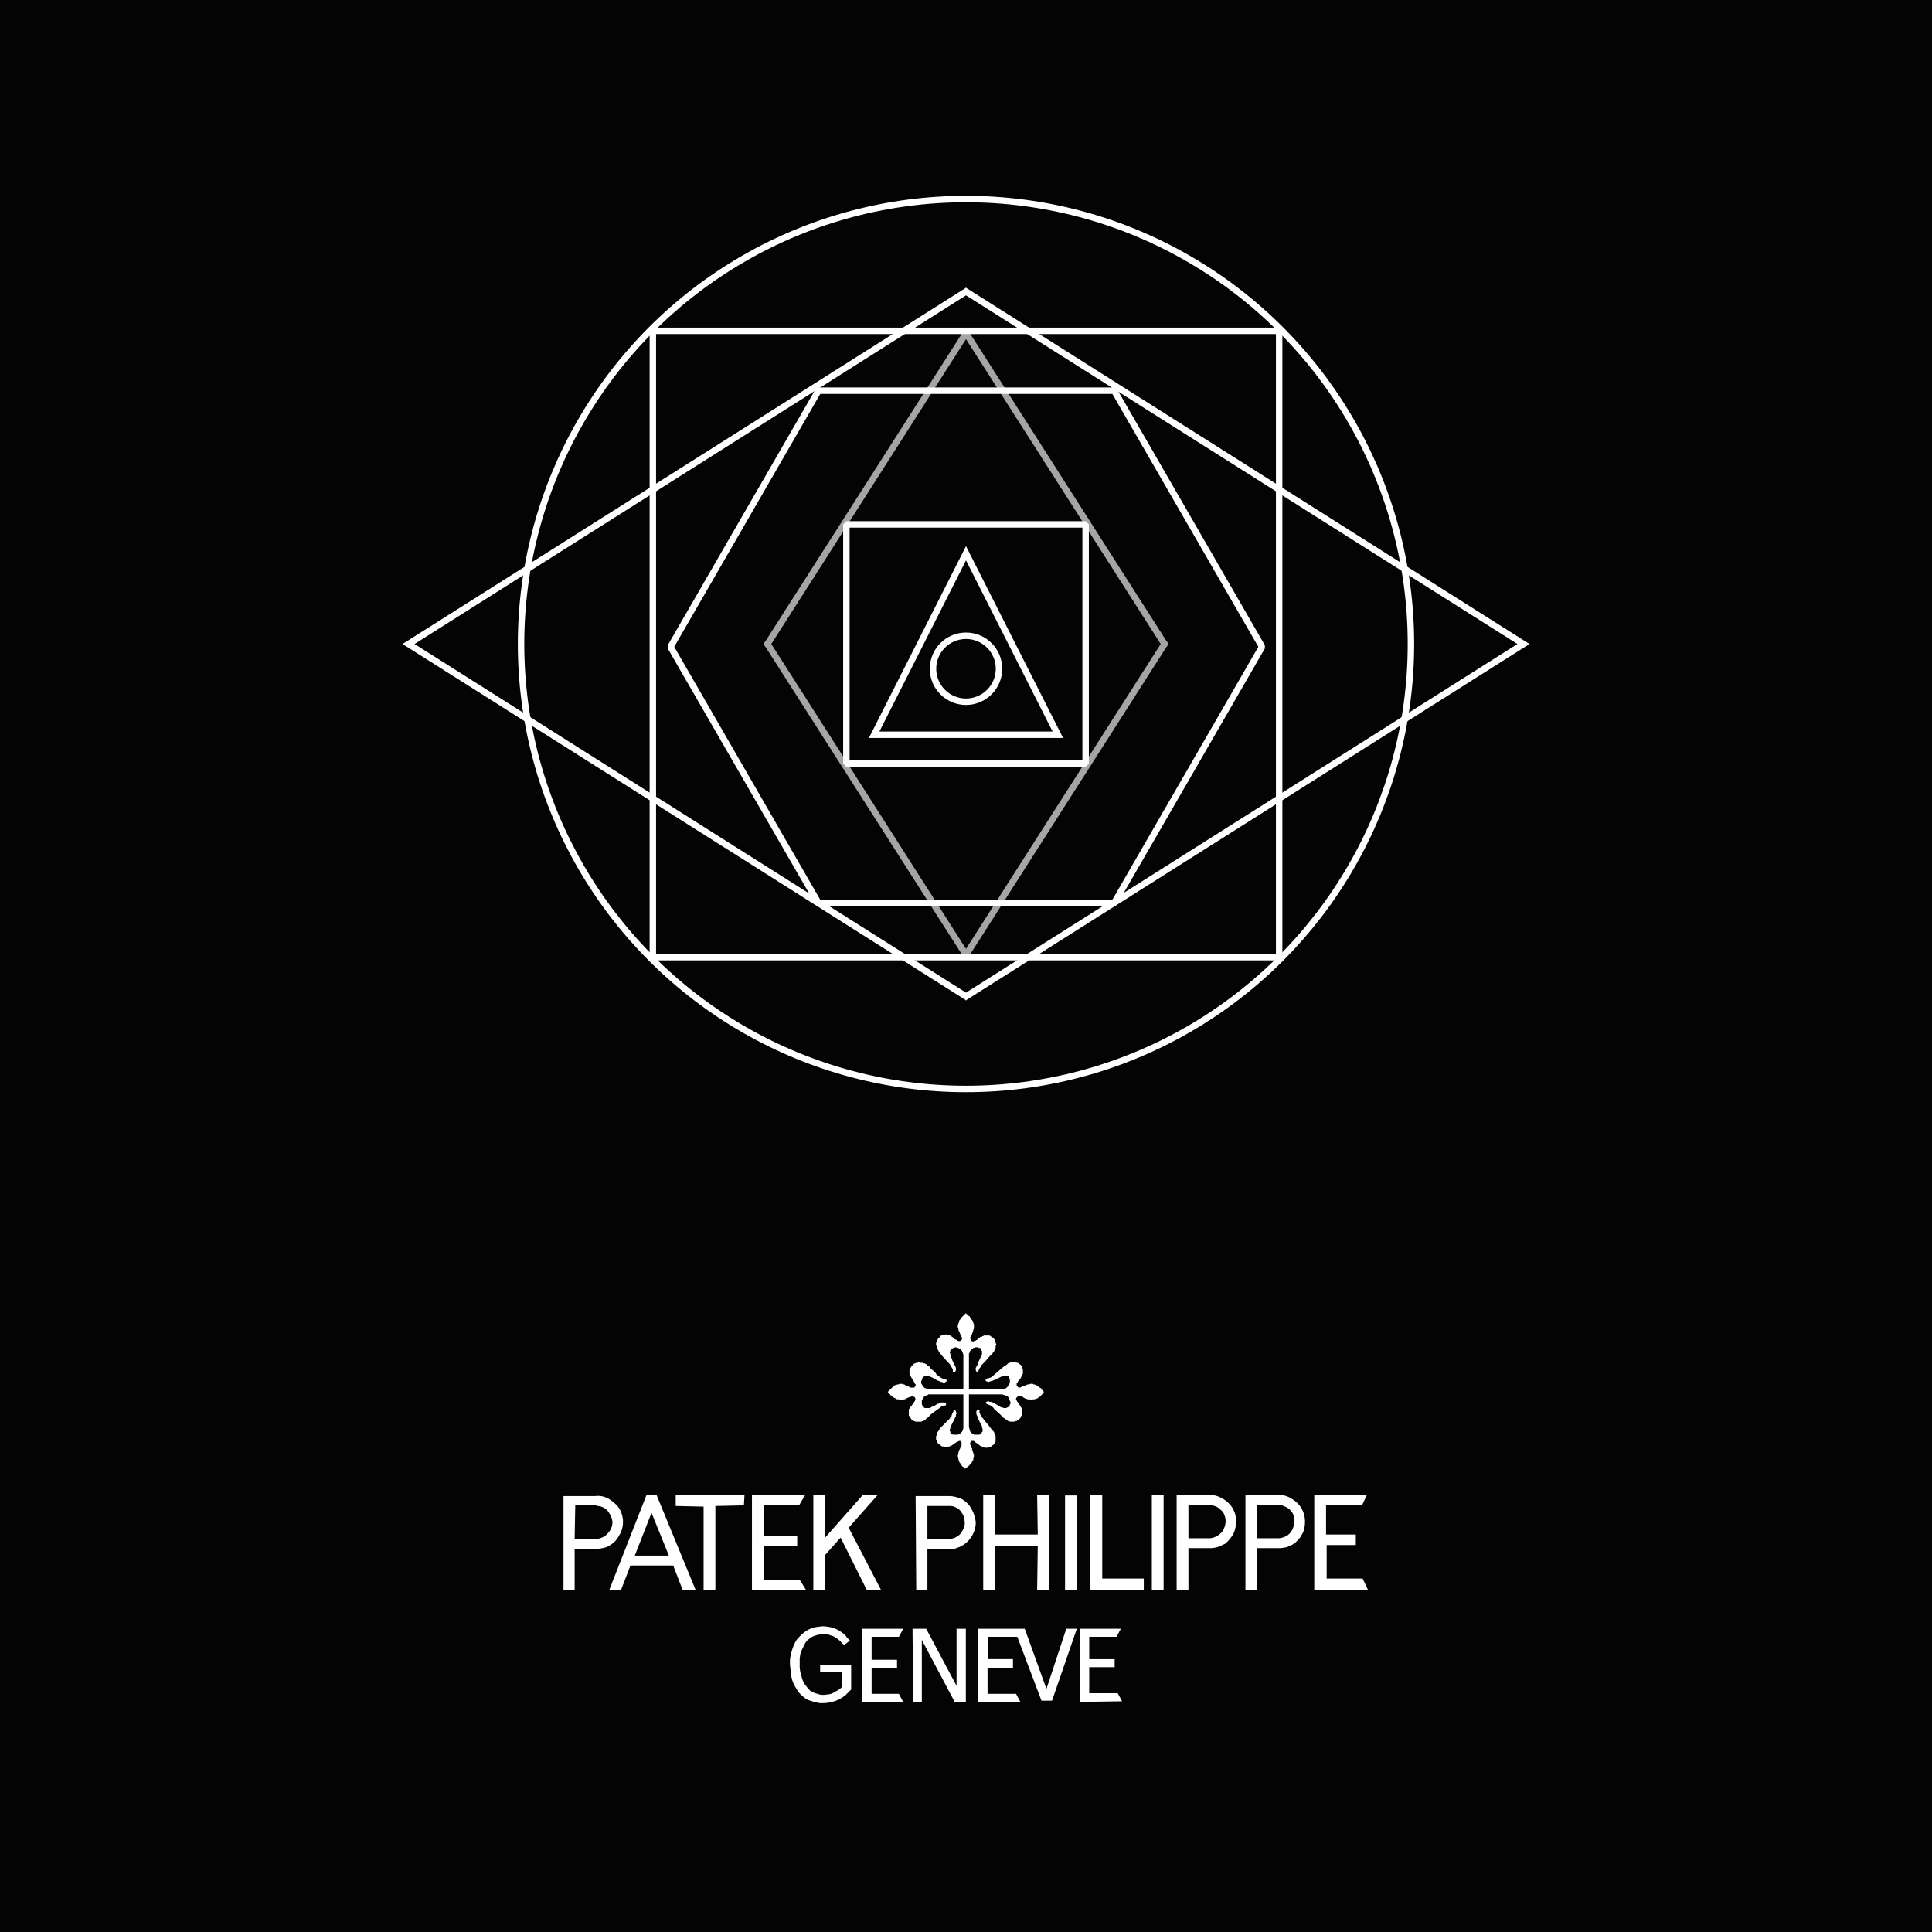 <?xml version="1.0" encoding="UTF-8" standalone="no"?>
<!-- Generator: Adobe Illustrator 16.0.0, SVG Export Plug-In . SVG Version: 6.00 Build 0)  -->

<svg
   xmlns:dc="http://purl.org/dc/elements/1.1/"
   xmlns:cc="http://creativecommons.org/ns#"
   xmlns:rdf="http://www.w3.org/1999/02/22-rdf-syntax-ns#"
   xmlns:svg="http://www.w3.org/2000/svg"
   xmlns="http://www.w3.org/2000/svg"
   xmlns:sodipodi="http://sodipodi.sourceforge.net/DTD/sodipodi-0.dtd"
   xmlns:inkscape="http://www.inkscape.org/namespaces/inkscape"
   version="1.1"
   id="Layer_1"
   x="0px"
   y="0px"
   width="600"
   height="600"
   viewBox="50 -8.852 600 600"
   enable-background="new 50 -8.852 400 317.705"
   xml:space="preserve"
   sodipodi:docname="formes-07.svg"
   inkscape:version="0.92.1 r15371"><defs
     id="defs27" /><sodipodi:namedview
     pagecolor="#ffffff"
     bordercolor="#666666"
     borderopacity="1"
     objecttolerance="10"
     gridtolerance="10"
     guidetolerance="10"
     inkscape:pageopacity="0"
     inkscape:pageshadow="2"
     inkscape:window-width="1920"
     inkscape:window-height="1080"
     id="namedview25"
     showgrid="false"
     inkscape:zoom="1.0505167"
     inkscape:cx="405.49635"
     inkscape:cy="259.77131"
     inkscape:window-x="3840"
     inkscape:window-y="0"
     inkscape:window-maximized="0"
     inkscape:current-layer="Layer_1" /><rect
     style="fill:#040404;fill-opacity:1;stroke:none;stroke-width:2;stroke-linecap:round;stroke-linejoin:round;stroke-miterlimit:4;stroke-dasharray:none;stroke-opacity:1;paint-order:markers stroke fill"
     id="rect4540"
     width="600"
     height="600"
     x="50"
     y="-8.852" /><g
     id="g6"
     transform="translate(100,41.148)"><g
       id="g4"><path
         d="M 250,41.729 421.257,150.001 249.997,258.265 78.743,150.001 250,41.729 m 0.11,-2.43 -0.112,0.065 -0.11,-0.065 v 0.135 L 75,150.001 249.889,260.563 v 0.138 l 0.107,-0.07 0.114,0.07 V 260.56 L 425,150.001 250.11,39.434 Z"
         id="path2"
         inkscape:connector-curvature="0"
         style="fill:#ffffff" /></g></g><g
     id="g10"
     transform="translate(100,41.148)"><polygon
       stroke-miterlimit="10"
       points="188.31,150.062 188.388,150.062 249.999,246.536 311.615,150.062 311.69,150.062 311.653,150 311.69,149.94 311.615,149.94 249.999,53.463 188.386,149.94 188.31,149.94 188.348,149.999 "
       id="polygon8"
       style="fill:none;stroke:#a5a5a5;stroke-width:2;stroke-linejoin:round;stroke-miterlimit:10" /></g><circle
     stroke-miterlimit="10"
     enable-background="new    "
     cx="350"
     cy="191.148"
     r="138.181"
     id="circle12"
     style="fill:none;stroke:#ffffff;stroke-width:2;stroke-miterlimit:10;stroke-opacity:1" /><polygon
     stroke-miterlimit="10"
     enable-background="new    "
     points="278.523,178.184 221.476,178.184 250,121.816 "
     id="polygon14"
     style="fill:none;stroke:#ffffff;stroke-width:2;stroke-miterlimit:10;stroke-opacity:1"
     transform="translate(100,41.148)" /><polygon
     stroke-miterlimit="10"
     enable-background="new    "
     points="296.02,230.433 204.164,230.433 158.234,150.882 204.164,71.333 296.02,71.333 341.948,150.88 "
     id="polygon16"
     style="fill:none;stroke:#ffffff;stroke-width:2;stroke-linejoin:bevel;stroke-miterlimit:10;stroke-opacity:1"
     transform="translate(100,41.148)" /><rect
     x="252.747"
     y="93.896"
     stroke-miterlimit="10"
     enable-background="new    "
     width="194.506"
     height="194.504"
     id="rect18"
     style="fill:none;stroke:#ffffff;stroke-width:2;stroke-miterlimit:10;stroke-opacity:1" /><rect
     x="312.849"
     y="153.997"
     stroke-miterlimit="10"
     width="74.303"
     height="74.303"
     id="rect20"
     style="fill:none;stroke:#fcfcfc;stroke-width:2;stroke-linejoin:bevel;stroke-miterlimit:10;stroke-opacity:1" /><circle
     stroke-miterlimit="10"
     cx="350"
     cy="198.833"
     r="10.246"
     id="circle22"
     style="fill:none;stroke:#ffffff;stroke-width:2;stroke-linejoin:bevel;stroke-miterlimit:10;stroke-opacity:1" /><g
     transform="matrix(1.422,0,0,1.422,212.903,322.471)"
     style="clip-rule:evenodd;fill:#ffffff;fill-rule:evenodd"
     id="g6-3"><path
       inkscape:connector-curvature="0"
       d="M 8.504,114.184 V 93.738 h 7.041 c 1.083,-0.135 2.031,0.136 2.979,0.677 0.812,0.542 1.625,1.219 2.166,2.031 0.542,0.949 0.812,1.896 0.812,2.98 0,0.947 -0.271,2.029 -0.812,2.842 -0.406,0.812 -0.948,1.49 -1.76,2.031 -0.406,0.271 -0.812,0.541 -1.354,0.678 -0.542,0.135 -1.219,0.27 -1.76,0.27 h -4.875 v 8.938 H 8.504 Z m 2.437,-11.104 h 4.739 c 0.677,0 1.219,-0.27 1.76,-0.541 a 4.81,4.81 0 0 0 1.354,-1.49 3.74,3.74 0 0 0 0.406,-1.76 C 19.064,98.613 18.929,98.07 18.523,97.529 A 2.67,2.67 0 0 0 17.304,96.31 c -0.406,-0.271 -0.948,-0.406 -1.489,-0.406 -0.136,-0.135 -0.271,-0.135 -0.406,-0.135 h -4.333 z m 7.583,11.104 8.124,-20.716 h 2.167 l 8.53,20.716 H 34.5 l -2.031,-5.281 h -9.342 l -2.031,5.281 z m 5.551,-7.448 h 7.447 L 27.73,97.394 Z m 15.029,7.448 V 96.039 l -6.093,-0.135 v -2.437 h 15.03 l -0.136,2.302 -6.228,0.135 v 18.28 z m 10.562,0 V 93.467 H 61.31 l -1.354,2.302 h -7.718 v 6.635 h 7.311 v 2.301 h -7.311 v 7.313 h 7.853 l 1.354,2.166 z m 14.893,18.007 v -1.625 h 6.77 v 5.416 l -1.219,1.219 c -0.542,0.406 -1.083,0.812 -1.76,1.084 -0.542,0.27 -1.219,0.406 -1.896,0.541 -0.542,0.135 -1.219,0.135 -1.896,0.135 -0.948,-0.135 -1.76,-0.406 -2.572,-0.676 -0.542,-0.271 -0.948,-0.543 -1.354,-0.949 a 4.239,4.239 0 0 1 -1.218,-1.488 c -0.677,-0.949 -1.083,-2.031 -1.219,-3.25 l -0.135,-1.219 a 8.218,8.218 0 0 1 0,-2.572 c 0.271,-1.354 0.677,-2.572 1.354,-3.656 0.677,-0.812 1.49,-1.625 2.437,-2.166 0.271,-0.135 0.542,-0.271 0.948,-0.406 0.677,-0.271 1.354,-0.271 2.166,-0.406 0.812,0 1.76,0.135 2.573,0.406 0.813,0.271 1.625,0.812 2.302,1.354 0.271,0.271 0.406,0.406 0.542,0.678 l 0.677,0.678 -1.218,0.947 -0.406,-0.271 a 6.013,6.013 0 0 0 -2.031,-1.625 l -1.219,-0.406 h -1.219 c -0.812,0 -1.625,0.271 -2.437,0.678 -0.271,0.271 -0.677,0.541 -0.948,0.812 -0.271,0.406 -0.542,0.812 -0.677,1.219 -0.271,0.541 -0.542,1.082 -0.678,1.625 l -0.135,0.947 v 2.031 l 0.135,0.947 0.271,0.947 c 0.135,0.543 0.271,0.947 0.541,1.49 0.406,0.541 0.812,1.082 1.354,1.625 0.541,0.27 0.947,0.541 1.625,0.676 0.677,0.271 1.354,0.271 2.031,0.137 0.677,0 1.354,-0.271 1.896,-0.678 0.406,-0.135 0.677,-0.406 0.948,-0.541 l 0.406,-0.406 v -3.25 H 64.559 Z M 63.07,114.184 V 93.467 h 2.573 v 9.344 l 8.259,-9.344 h 3.249 l -6.363,7.176 7.041,13.541 h -3.115 l -5.687,-11.373 -3.384,3.791 v 7.582 H 63.07 Z m 10.561,24.507 v -15.978 h 9.072 l -0.948,1.762 h -5.958 v 5.009 h 5.552 v 1.76 h -5.552 v 5.686 h 5.958 l 0.948,1.761 z M 97.867,81.688 h -0.269 l -0.137,0.135 -0.135,0.271 V 82.5 l 0.135,0.271 v 0.271 l 0.137,0.135 0.134,0.135 v 0.271 l 0.135,0.271 v 0.135 l 0.135,0.271 v 0.407 h 0.137 v 0.405 l -0.137,0.271 v 0.542 l -0.135,0.135 v 0.136 h -0.135 v 0.135 l -0.134,0.271 -0.272,0.271 -0.135,0.135 -0.272,0.271 -0.135,0.135 -0.271,0.136 -0.27,0.27 -0.271,-0.27 -0.136,-0.136 -0.271,-0.135 -0.135,-0.271 -0.135,-0.135 -0.135,-0.271 -0.136,-0.136 -0.135,-0.27 V 86.02 l -0.136,-0.27 v -0.407 l -0.135,-0.271 v -0.27 l 0.135,-0.135 v -0.542 l 0.136,-0.136 v -0.271 l 0.135,-0.135 0.271,-0.677 0.135,-0.135 V 81.958 L 95.295,81.823 95.16,81.688 h -0.271 l -0.136,0.135 h -0.271 l -0.135,0.135 -0.812,0.542 -0.136,0.135 -0.271,0.136 h -0.135 l -0.135,0.135 h -0.271 l -0.135,0.136 h -0.813 l -0.136,-0.136 h -0.27 L 90.962,82.771 90.827,82.635 90.691,82.5 90.42,82.365 90.285,82.229 90.15,81.958 90.014,81.823 v -0.271 l -0.135,-0.135 v -0.813 l 0.135,-0.135 v -0.271 l 0.136,-0.135 v -0.271 l 0.135,-0.135 0.135,-0.136 v -0.136 l 0.136,-0.135 0.135,-0.271 1.219,-1.218 0.812,-0.812 0.136,-0.136 0.135,-0.271 0.135,-0.135 0.136,-0.136 v -0.135 l 0.271,-0.677 0.135,-0.135 v -0.271 l 0.135,-0.136 h 0.136 l 0.135,0.136 0.135,0.135 v 0.136 l 0.136,0.27 V 75.73 L 94.211,76 v 0.271 l -0.135,0.271 -0.135,0.271 -0.542,1.083 -0.406,0.812 v 0.271 l -0.135,0.271 v 0.271 l 0.135,0.136 v 0.27 l 0.135,0.136 0.271,0.135 0.136,0.135 h 1.083 l 0.271,-0.135 h 0.135 l 0.136,-0.135 0.135,-0.136 0.135,-0.135 0.135,-0.135 0.136,-0.272 V 79.25 l 0.135,-0.271 v -7.446 h -7.717 v 0.135 h -0.271 l -0.136,0.135 -0.135,0.135 h -0.135 l -0.271,0.136 v 0.135 l -0.135,0.136 -0.136,0.271 v 0.135 l -0.135,0.136 v 0.812 l 0.135,0.271 0.136,0.135 0.135,0.135 v 0.136 l 0.271,0.135 h 1.083 l 0.135,-0.135 h 0.135 l 0.136,-0.136 0.677,-0.27 0.406,-0.271 0.271,-0.136 h 0.135 l 0.271,-0.135 h 0.136 l 0.135,-0.136 h 0.812 l 0.136,0.136 0.135,0.135 v 0.271 L 91.91,73.97 h -0.407 l -0.134,0.135 h -0.272 l -0.135,0.135 -0.135,0.136 -0.948,0.677 -1.084,0.812 -0.812,0.813 -0.271,0.135 -0.135,0.27 h -0.271 v 0.136 l -0.27,0.136 H 86.9 L 86.629,77.49 H 85.411 L 85.14,77.355 h -0.136 l -0.135,-0.136 -0.271,-0.136 -0.135,-0.134 -0.135,-0.271 -0.271,-0.136 v -0.271 l -0.136,-0.135 v -1.354 l 0.136,-0.136 0.271,-0.406 0.135,-0.135 0.541,-0.813 0.136,-0.135 0.135,-0.27 V 72.751 L 85.411,72.48 85.275,72.345 V 72.209 L 85.14,72.074 h -0.136 l -0.135,-0.136 h -0.271 l -0.27,0.136 h -0.136 l -0.677,0.271 -0.135,0.135 h -0.136 l -0.135,0.136 h -0.271 l -0.135,0.135 H 81.89 L 81.755,72.616 H 81.349 L 81.078,72.48 80.942,72.345 H 80.807 L 80.672,72.209 H 80.536 L 80.401,72.074 80.13,71.803 79.859,71.668 v -0.135 l -0.271,-0.136 -0.27,-0.406 0.406,-0.406 0.542,-0.542 0.135,-0.135 h 0.135 l 0.136,-0.271 0.27,-0.136 h 0.271 l 0.136,-0.135 h 0.271 l 0.27,-0.135 h 0.677 l 0.271,0.135 h 0.136 l 0.135,0.135 0.677,0.271 0.271,0.136 0.135,0.135 h 0.948 l 0.135,-0.271 h 0.136 V 69.366 L 85.275,69.231 85.14,68.96 85.004,68.689 84.869,68.554 84.598,68.012 84.463,67.876 v -0.134 l -0.135,-0.136 -0.136,-0.271 v -0.271 l -0.135,-0.271 v -0.406 l 0.135,-0.27 v -0.271 l 0.136,-0.136 0.135,-0.27 0.135,-0.136 0.136,-0.136 0.135,-0.134 0.135,-0.136 0.136,-0.136 h 0.135 l 0.271,-0.135 h 0.271 l 0.27,-0.135 h 0.271 l 0.136,0.135 H 86.9 l 0.271,0.135 h 0.271 l 0.135,0.136 h 0.135 l 0.136,0.136 0.135,0.134 0.136,0.136 0.27,0.136 0.136,0.27 1.219,1.083 0.135,0.271 0.271,0.271 0.406,0.271 0.271,0.27 h 0.135 l 0.135,0.136 h 0.136 l 0.136,0.135 h 0.541 l 0.135,0.136 0.136,0.135 v 0.271 L 91.91,68.825 91.774,68.96 H 91.369 L 91.233,68.825 H 90.962 L 90.42,68.554 h -0.135 l -0.271,-0.136 -0.677,-0.406 -0.812,-0.406 h -0.136 l -0.27,-0.136 h -0.542 l -0.135,0.136 h -0.136 l -0.27,0.136 -0.136,0.134 v 0.136 l -0.135,0.271 v 0.135 l -0.136,0.271 v 0.406 l 0.136,0.271 0.135,0.135 v 0.271 l 0.271,0.136 0.135,0.135 0.136,0.136 h 0.135 l 0.271,0.135 h 7.988 V 62.731 L 95.701,62.596 V 62.325 L 95.565,62.19 V 62.054 L 95.43,61.919 95.295,61.784 95.16,61.648 94.889,61.513 94.753,61.377 h -0.271 l -0.271,-0.135 h -0.135 l -0.271,0.135 H 93.67 l -0.271,0.136 h -0.135 l -0.136,0.135 -0.135,0.271 v 0.135 l -0.135,0.271 v 0.135 l 0.135,0.136 v 0.406 l 0.135,0.136 v 0.135 l 0.407,1.083 0.406,0.812 0.135,0.272 0.135,0.27 v 0.542 l -0.135,0.271 -0.135,0.135 -0.136,0.135 -0.135,-0.135 -0.135,-0.135 v -0.542 l -0.136,-0.135 -0.135,-0.271 -0.271,-0.407 -0.135,-0.27 -0.136,-0.136 -0.406,-0.406 -1.083,-1.218 -0.677,-0.813 -0.136,-0.271 -0.135,-0.27 -0.135,-0.136 -0.136,-0.271 v -0.406 l -0.135,-0.135 v -0.542 l 0.135,-0.271 v -0.135 l 0.136,-0.271 0.135,-0.135 v -0.135 l 0.271,-0.136 0.135,-0.271 0.136,-0.135 0.135,-0.136 h 0.271 l 0.136,-0.135 h 0.405 l 0.271,-0.135 0.136,0.135 h 0.406 l 0.271,0.135 h 0.135 l 0.135,0.136 0.407,0.271 0.406,0.406 0.406,0.135 0.135,0.136 0.271,0.135 h 0.407 l 0.135,-0.135 0.135,-0.136 0.135,-0.135 V 59.211 L 95.43,59.076 V 58.805 L 95.295,58.669 95.16,58.399 95.024,57.993 94.753,57.451 V 57.18 l -0.135,-0.135 v -0.677 l 0.135,-0.271 v -0.136 l 0.136,-0.135 v -0.27 l 0.135,-0.271 0.136,-0.136 0.135,-0.135 0.135,-0.271 0.135,-0.135 0.136,-0.136 0.135,-0.135 0.542,-0.542 0.271,0.271 0.27,0.271 0.272,0.135 0.135,0.271 0.135,0.135 0.137,0.271 0.134,0.136 0.135,0.271 v 0.135 l 0.135,0.135 v 0.135 l 0.137,0.271 v 0.948 l -0.137,0.271 -0.135,0.542 -0.135,0.27 v 0.136 l -0.271,0.406 v 0.135 l -0.135,0.136 v 0.271 l 0.135,0.135 v 0.271 l 0.137,0.135 h 0.134 l 0.27,0.135 0.137,-0.135 h 0.269 l 0.137,-0.135 0.269,-0.136 0.137,-0.135 0.676,-0.542 h 0.271 l 0.135,-0.135 h 0.137 l 0.135,-0.136 h 1.218 l 0.272,0.136 0.135,0.135 0.269,0.136 0.137,0.135 0.135,0.136 0.134,0.135 0.137,0.135 v 0.271 l 0.135,0.135 v 0.271 l 0.135,0.271 v 0.136 l -0.135,0.27 v 0.406 l -0.135,0.136 v 0.135 l -0.137,0.271 v 0.135 l -0.134,0.136 -0.135,0.135 -0.137,0.271 -0.269,0.271 -0.272,0.271 -0.541,0.541 -0.406,0.542 -0.406,0.406 -0.272,0.271 -0.269,0.27 -0.272,0.542 -0.135,0.136 -0.136,0.135 v 0.271 l -0.135,0.135 v 0.136 l -0.135,0.135 H 98.814 L 98.68,66.523 98.545,66.252 V 65.71 L 98.68,65.575 V 65.44 l 0.134,-0.136 0.407,-1.083 0.406,-0.812 0.137,-0.136 v -0.271 l 0.134,-0.135 v -0.813 l -0.134,-0.135 v -0.135 l -0.137,-0.136 v -0.135 l -0.135,-0.136 h -0.271 l -0.135,-0.135 h -0.678 l -0.269,0.135 h -0.137 l -0.135,0.136 -0.135,0.135 -0.134,0.136 -0.272,0.27 -0.135,0.136 v 0.27 l -0.136,0.136 v 7.853 l 6.363,-0.135 h 1.49 l 0.135,-0.135 h 0.137 l 0.134,-0.136 0.135,-0.135 0.137,-0.271 0.135,-0.136 0.134,-0.27 0.137,-0.136 v -0.948 l -0.137,-0.135 v -0.27 l -0.134,-0.136 -0.135,-0.136 h -1.084 l -0.135,0.136 h -0.137 l -0.269,0.136 -0.813,0.405 -0.949,0.407 h -0.135 l -0.269,0.135 h -0.137 l -0.269,0.136 h -0.137 l -0.27,-0.136 h -0.136 l -0.135,-0.135 v -0.271 l 0.135,-0.136 0.271,-0.135 h 0.272 l 0.269,-0.136 h 0.137 l 0.676,-0.541 0.947,-0.812 1.084,-0.948 0.812,-0.541 0.135,-0.136 0.137,-0.136 0.269,-0.135 h 0.137 l 0.27,-0.135 h 1.084 l 0.134,0.135 h 0.272 l 0.135,0.135 0.136,0.136 0.27,0.136 0.137,0.134 0.134,0.272 0.135,0.27 v 0.136 l 0.135,0.135 v 1.083 l -0.135,0.136 v 0.135 l -0.135,0.271 -0.134,0.136 v 0.134 l -0.543,0.678 -0.135,0.135 v 0.136 l -0.135,0.135 -0.137,0.135 v 0.542 l 0.137,0.135 0.135,0.136 0.135,0.135 h 0.406 l 0.137,-0.135 h 0.134 l 0.541,-0.271 h 0.135 l 0.272,-0.136 h 0.134 l 0.137,-0.135 h 0.406 l 0.27,-0.135 h 0.543 l 0.135,0.135 h 0.271 l 0.27,0.135 0.271,0.136 0.135,0.135 0.271,0.136 0.135,0.135 0.272,0.136 0.134,0.135 0.135,0.271 0.407,0.406 -0.407,0.542 -0.135,0.135 -0.134,0.135 -0.135,0.135 -0.137,0.136 -0.269,0.135 -0.137,0.136 -0.27,0.135 h -0.136 l -0.27,0.136 h -0.406 l -0.137,0.135 h -0.406 l -0.135,-0.135 h -0.541 l -0.137,-0.136 h -0.269 l -0.137,-0.135 h -0.135 l -0.134,-0.136 -0.407,-0.271 h -0.812 l -0.135,0.136 -0.137,0.135 -0.134,0.136 v 0.406 l 0.134,0.136 0.137,0.27 0.135,0.135 0.271,0.407 0.27,0.406 0.137,0.271 0.134,0.135 v 0.542 l 0.135,0.135 v 0.542 l -0.135,0.135 v 0.271 l -0.134,0.135 v 0.136 l -0.137,0.271 -0.135,0.135 -0.135,0.136 -0.271,0.134 -0.135,0.136 -0.137,0.136 h -0.269 l -0.137,0.135 h -1.082 l -0.137,-0.135 h -0.269 l -0.137,-0.136 -0.135,-0.136 -0.271,-0.134 -0.135,-0.136 -0.271,-0.135 -1.082,-1.084 -0.95,-0.812 -0.269,-0.406 -0.406,-0.271 -0.135,-0.135 -0.678,-0.271 -0.271,-0.136 -0.135,-0.135 0.135,-0.271 h 0.136 l 0.135,-0.135 h 0.272 l 0.134,0.135 h 0.407 l 0.134,0.135 h 0.272 l 0.406,0.271 0.947,0.542 0.407,0.271 h 0.271 l 0.27,0.135 h 0.543 l 0.269,-0.135 0.272,-0.136 0.134,-0.135 0.137,-0.271 v -0.135 l 0.135,-0.136 v -0.406 l -0.135,-0.135 v -0.271 l -0.137,-0.135 v -0.271 l -0.134,-0.136 -0.135,-0.135 -0.137,-0.136 -0.135,-0.135 h -0.271 l -0.135,-0.135 h -0.271 l -0.27,-0.135 h -7.312 v 7.175 l 0.136,0.407 v 0.27 l 0.135,0.136 v 0.136 l 0.135,0.135 0.137,0.135 0.134,0.136 h 0.135 l 0.135,0.135 0.137,0.135 h 1.218 l 0.135,-0.135 0.135,-0.135 0.137,-0.136 0.134,-0.135 0.135,-0.135 V 78.979 L 99.898,78.844 V 78.438 L 99.764,78.302 99.492,77.761 99.086,76.813 98.814,76.136 98.68,75.865 v -0.677 l 0.134,-0.135 0.137,-0.136 0.135,-0.135 0.135,0.135 0.136,0.136 v 0.541 l 0.135,0.136 v 0.135 l 0.272,0.406 0.134,0.271 0.272,0.271 0.135,0.27 0.947,1.084 0.812,1.083 0.135,0.135 0.137,0.136 0.135,0.136 0.134,0.27 v 0.136 l 0.137,0.135 v 0.135 l 0.135,0.271 v 1.219 l -0.135,0.135 v 0.136 l -0.137,0.135 -0.134,0.271 -0.272,0.135 -0.135,0.136 -0.134,0.135 -0.272,0.136 h -0.135 l -0.271,0.135 h -0.813 l -0.134,-0.135 H 100.17 L 99.898,82.906 H 99.764 L 99.627,82.771 H 99.492 L 99.357,82.635 99.221,82.5 98.408,81.958 98.273,81.823 98.139,81.688 Z m -12.998,57.003 -0.135,-15.978 h 2.978 l 6.635,12.457 v -12.457 h 2.031 v 15.978 H 93.941 L 86.765,125.15 v 13.541 z m 0.677,-24.373 -0.135,-20.581 h 7.176 c 1.083,0 2.031,0.271 2.979,0.677 0.812,0.542 1.626,1.219 2.032,2.167 0.541,0.812 0.811,1.895 0.947,2.844 0,1.082 -0.271,2.029 -0.812,2.979 -0.406,0.676 -0.948,1.354 -1.761,1.895 -0.406,0.271 -0.812,0.541 -1.354,0.678 a 4.18,4.18 0 0 1 -1.76,0.406 h -4.875 v 8.936 h -2.437 z m 2.437,-11.238 h 4.739 c 0.542,0 1.219,-0.135 1.76,-0.541 0.542,-0.271 0.948,-0.812 1.219,-1.354 0.271,-0.543 0.542,-1.219 0.406,-1.896 0,-0.541 -0.136,-1.219 -0.542,-1.76 A 2.669,2.669 0 0 0 94.347,96.31 c -0.406,-0.271 -0.948,-0.406 -1.489,-0.406 h -4.875 z m 11.103,35.611 v -15.978 h 10.154 l 4.74,13.135 4.332,-13.135 h 2.303 l -5.416,15.707 h -2.303 l -5.279,-13.945 h -6.365 v 4.873 h 5.416 v 1.896 h -5.551 v 5.686 h 6.229 l 0.947,1.761 z m 1.084,-24.373 V 93.467 h 2.572 v 8.666 h 9.342 l -0.135,-8.666 h 2.572 v 20.851 h -2.572 l 0.135,-9.748 h -9.342 v 9.748 z m 17.871,0 V 93.603 h 2.574 v 20.715 z m 3.25,24.373 v -15.978 h 8.938 l -0.95,1.762 h -5.957 v 4.873 h 5.551 v 1.759 h -5.551 v 5.688 h 6.229 l 0.947,1.76 z m 2.303,-24.373 -0.135,-20.851 h 2.707 v 18.279 h 9.072 v 2.572 z m 13.404,0 V 93.467 h 2.572 v 20.851 z m 5.416,0 V 93.467 h 7.041 c 1.082,0 2.031,0.271 2.979,0.812 a 6.257,6.257 0 0 1 2.166,2.031 c 0.541,0.947 0.812,1.896 0.812,2.979 0,0.947 -0.271,2.031 -0.678,2.844 -0.541,0.812 -1.082,1.49 -1.76,2.031 -0.541,0.27 -0.947,0.406 -1.488,0.676 -0.543,0.137 -1.084,0.271 -1.762,0.271 h -4.738 v 9.207 z m 2.572,-11.373 h 4.604 c 0.678,0 1.219,-0.271 1.76,-0.541 0.543,-0.406 1.084,-0.812 1.355,-1.49 a 4.18,4.18 0 0 0 0.406,-1.76 c 0,-0.678 -0.271,-1.354 -0.543,-1.896 -0.406,-0.406 -0.812,-0.812 -1.219,-1.082 -0.541,-0.271 -1.082,-0.407 -1.625,-0.542 h -4.738 z m 12.457,11.373 V 93.467 h 7.176 c 0.947,0 2.031,0.271 2.844,0.812 a 6.257,6.257 0 0 1 2.166,2.031 c 0.541,0.947 0.812,1.896 0.812,2.979 0,0.947 -0.135,2.031 -0.678,2.844 -0.406,0.812 -1.082,1.49 -1.76,2.031 -0.406,0.27 -0.947,0.406 -1.354,0.676 -0.541,0.137 -1.219,0.271 -1.896,0.271 h -4.738 v 9.207 z m 2.573,-11.373 h 4.604 c 0.678,0 1.354,-0.271 1.896,-0.541 0.541,-0.406 0.947,-0.812 1.219,-1.49 a 4.18,4.18 0 0 0 0.406,-1.76 c 0,-0.678 -0.137,-1.354 -0.543,-1.896 a 3.175,3.175 0 0 0 -1.219,-1.082 6.563,6.563 0 0 0 -1.488,-0.542 h -4.875 z m 12.457,11.373 V 93.467 h 11.507 l -1.082,2.302 h -7.853 v 6.364 h 6.5 v 2.301 h -6.365 v 7.312 h 7.853 l 1.219,2.572 z"
       id="path4"
       style="fill:#ffffff" /></g></svg>